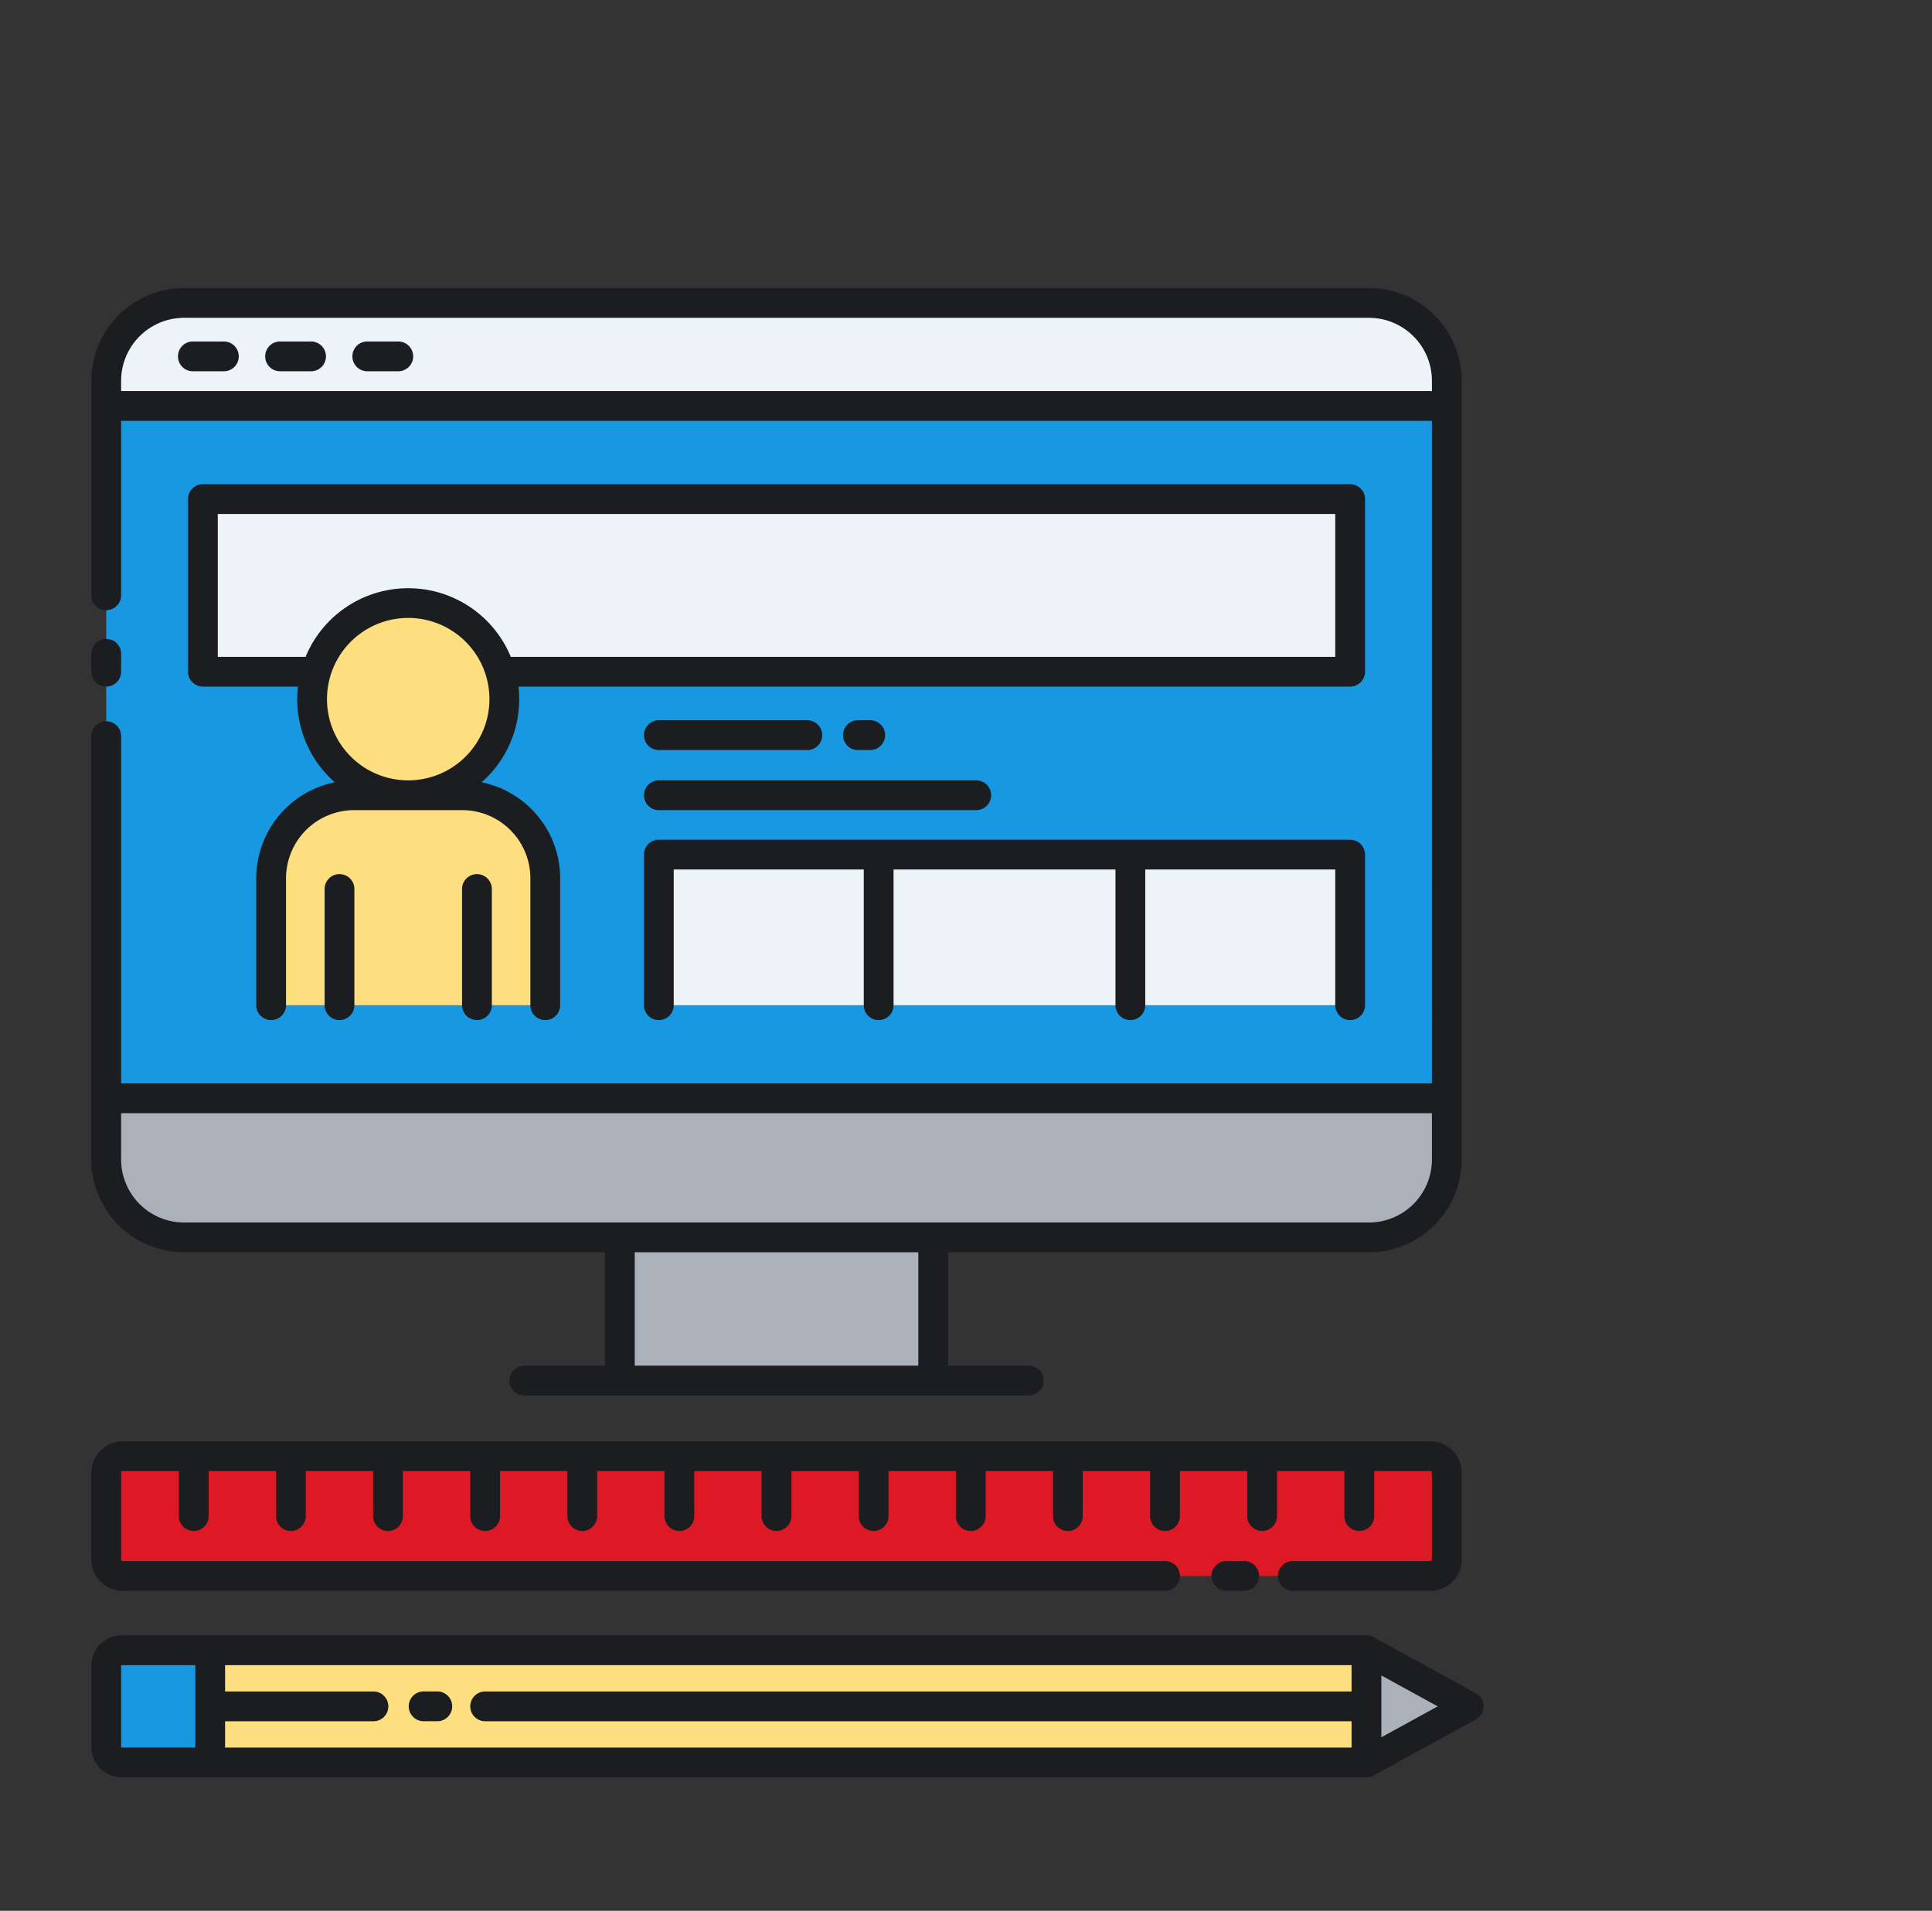 <svg xmlns="http://www.w3.org/2000/svg" width="275" height="272"><rect width="100%" height="100%" fill="#333333" stroke="none"/><g data-name="Grupo 391a"><path data-name="Retângulo 19" fill="none" d="M0 0h275v272H0z"/><g data-name="Website Design"><g data-name="Grupo 343"><path data-name="Caminho 450" d="M194.5 250.879l14.555-7.983-14.555-7.984z" fill="#aab1ba"/></g><g data-name="Grupo 344"><path data-name="Caminho 451" d="M194.5 234.913H17.31a2.19 2.19 0 0 0-2.19 2.19v11.585a2.19 2.19 0 0 0 2.19 2.19H194.5z" fill="#fddf7f"/></g><g data-name="Grupo 345"><path data-name="Caminho 452" d="M29.917 234.913H17.31a2.19 2.19 0 0 0-2.19 2.19v11.585a2.19 2.19 0 0 0 2.19 2.19h12.607v-15.965z" fill="#1798e0"/></g><g data-name="Grupo 346"><path data-name="Caminho 453" d="M203.603 224.333H17.457a2.336 2.336 0 0 1-2.337-2.337V209.63a2.336 2.336 0 0 1 2.337-2.339h186.146a2.336 2.336 0 0 1 2.337 2.337v12.367a2.337 2.337 0 0 1-2.337 2.338z" fill="#dc1924"/></g><g data-name="Grupo 347"><path data-name="Retângulo 8" fill="#1798e0" d="M15.12 57.788h190.82v98.556H15.12z"/></g><g data-name="Grupo 348"><path data-name="Retângulo 9" fill="#ecf4f7" d="M28.88 71.045h163.3v24.572H28.88z"/></g><g data-name="Grupo 349"><path data-name="Retângulo 10" fill="#ecf4f7" d="M93.785 121.654h98.395v21.434H93.785z"/></g><g data-name="Grupo 350"><path data-name="Caminho 454" d="M194.855 43.12H26.205a11.085 11.085 0 0 0-11.088 11.085v3.584h190.82v-3.584a11.085 11.085 0 0 0-11.082-11.085z" fill="#ecf4f7"/></g><g data-name="Grupo 351"><path data-name="Retângulo 11" fill="#aab1ba" d="M88.228 176.14h44.604v20.38H88.228z"/></g><g data-name="Grupo 352"><path data-name="Caminho 455" d="M15.117 165.055a11.243 11.243 0 0 0 .057 1.133 11.018 11.018 0 0 0 .441 2.163q.162.52.373 1.018a11.1 11.1 0 0 0 10.213 6.77h168.653a11.1 11.1 0 0 0 10.214-6.77q.211-.5.373-1.018a11.024 11.024 0 0 0 .441-2.163 11.243 11.243 0 0 0 .057-1.133v-8.71H15.117z" fill="#aab1ba"/></g><g data-name="Grupo 353"><circle data-name="Elipse 19" cx="13.681" cy="13.681" r="13.681" transform="rotate(-26.565 217.708 -37.488)" fill="#fddf7f"/></g><g data-name="Grupo 354"><path data-name="Caminho 456" d="M65.805 113.204h-15.4a11.809 11.809 0 0 0-11.807 11.807v18.076h39.016v-18.076a11.809 11.809 0 0 0-11.809-11.807z" fill="#fddf7f"/></g><path data-name="Caminho 457" d="M12.998 95.617v-2.549a2.12 2.12 0 0 1 4.24 0v2.549a2.12 2.12 0 1 1-4.24 0zm0 69.438v-60.264a2.12 2.12 0 0 1 4.24 0v49.434h186.58V59.908H17.24v24.836a2.12 2.12 0 1 1-4.24 0V54.205A13.22 13.22 0 0 1 26.205 41h168.65a13.22 13.22 0 0 1 13.205 13.205v110.85a13.22 13.22 0 0 1-13.205 13.205h-59.9v16.14h11.473a2.12 2.12 0 1 1 0 4.24H74.636a2.12 2.12 0 1 1 0-4.24h11.472v-16.14h-59.9a13.22 13.22 0 0 1-13.21-13.205zm117.714 13.205H90.348v16.14h40.363zM203.82 55.668v-1.463a8.975 8.975 0 0 0-8.965-8.965H26.205a8.975 8.975 0 0 0-8.965 8.965v1.463zm-186.58 102.8v6.59a8.975 8.975 0 0 0 8.965 8.965h168.65a8.975 8.975 0 0 0 8.965-8.965v-6.59zM31.866 48.61h-4.414a2.12 2.12 0 1 0 0 4.24h4.413a2.12 2.12 0 0 0 0-4.24zm12.413 0h-4.414a2.12 2.12 0 1 0 0 4.24h4.413a2.12 2.12 0 1 0 0-4.24zm12.413 0h-4.414a2.12 2.12 0 1 0 0 4.24h4.413a2.12 2.12 0 0 0 0-4.24zm137.606 47.007a2.12 2.12 0 0 1-2.12 2.12H73.798a15.728 15.728 0 0 1-5.245 13.622 13.952 13.952 0 0 1 11.18 13.654v18.076a2.12 2.12 0 0 1-4.24 0v-18.076a9.7 9.7 0 0 0-9.689-9.689h-15.4a9.7 9.7 0 0 0-9.689 9.689v18.076a2.12 2.12 0 0 1-4.24 0v-18.076a13.952 13.952 0 0 1 11.178-13.655 15.729 15.729 0 0 1-5.245-13.621H28.88a2.12 2.12 0 0 1-2.12-2.12V71.045a2.12 2.12 0 0 1 2.12-2.12h163.3a2.12 2.12 0 0 1 2.12 2.12v24.572zM69.666 99.523a11.561 11.561 0 1 0-11.561 11.561 11.574 11.574 0 0 0 11.561-11.561zM190.06 73.165H30.998V93.5h12.5a15.8 15.8 0 0 1 29.207 0H190.06V73.165zm2.12 72.044a2.12 2.12 0 0 0 2.12-2.12v-21.435a2.12 2.12 0 0 0-2.12-2.12h-98.4a2.12 2.12 0 0 0-2.12 2.12v21.434a2.12 2.12 0 1 0 4.24 0v-19.314h27.048v19.314a2.12 2.12 0 1 0 4.24 0v-19.314h31.587v19.314a2.12 2.12 0 0 0 4.24 0v-19.314h27.044v19.314a2.12 2.12 0 0 0 2.121 2.121zM48.323 124.431a2.12 2.12 0 0 0-2.12 2.12v16.538a2.12 2.12 0 1 0 4.24 0v-16.538a2.12 2.12 0 0 0-2.12-2.12zm17.445 2.12v16.538a2.12 2.12 0 1 0 4.24 0v-16.538a2.12 2.12 0 1 0-4.24 0zm28.017-19.782h21.127a2.12 2.12 0 1 0 0-4.24H93.785a2.12 2.12 0 0 0 0 4.24zm30.083 0a2.12 2.12 0 0 0 0-4.24h-1.752a2.12 2.12 0 0 0 0 4.24zm-30.083 8.555h45.173a2.12 2.12 0 0 0 0-4.24H93.785a2.12 2.12 0 0 0 0 4.24zm80.772 106.89a2.12 2.12 0 0 0 0 4.24h2.541a2.12 2.12 0 0 0 0-4.24zm-157.1 4.24h148.372a2.12 2.12 0 0 0 0-4.24H17.457a.217.217 0 0 1-.217-.217V209.63a.217.217 0 0 1 .217-.217h8.005v6.4a2.12 2.12 0 1 0 4.24 0v-6.4h9.585v6.4a2.12 2.12 0 1 0 4.24 0v-6.4h9.584v6.4a2.12 2.12 0 1 0 4.24 0v-6.4h9.584v6.4a2.12 2.12 0 1 0 4.24 0v-6.4h9.584v6.4a2.12 2.12 0 1 0 4.24 0v-6.4h9.584v6.4a2.12 2.12 0 1 0 4.24 0v-6.4h9.584v6.4a2.12 2.12 0 1 0 4.24 0v-6.4h9.584v6.4a2.12 2.12 0 1 0 4.24 0v-6.4h9.585v6.4a2.12 2.12 0 1 0 4.24 0v-6.4h9.585v6.4a2.12 2.12 0 1 0 4.24 0v-6.4h9.585v6.4a2.12 2.12 0 1 0 4.24 0v-6.4h9.585v6.4a2.12 2.12 0 1 0 4.24 0v-6.4h9.585v6.4a2.12 2.12 0 1 0 4.24 0v-6.4h8.002a.217.217 0 0 1 .217.217V222a.217.217 0 0 1-.217.217h-19.574a2.12 2.12 0 0 0 0 4.24h19.574a4.462 4.462 0 0 0 4.459-4.457v-12.37a4.462 4.462 0 0 0-4.457-4.457H17.457a4.462 4.462 0 0 0-4.459 4.457V222a4.462 4.462 0 0 0 4.459 4.454zM211.175 242.9a2.12 2.12 0 0 1-1.1 1.859l-14.555 7.983c-.047.026-.1.046-.145.068-.024.011-.047.024-.072.034a2.111 2.111 0 0 1-.34.106l-.084.016a2.143 2.143 0 0 1-.378.038H17.311a4.316 4.316 0 0 1-4.31-4.311V237.1a4.316 4.316 0 0 1 4.31-4.31h177.223a2.154 2.154 0 0 1 .337.034c.028.005.057.009.085.015a2.071 2.071 0 0 1 .34.106c.028.011.054.025.082.038.047.021.094.04.14.065l14.555 7.983a2.118 2.118 0 0 1 1.102 1.869zm-18.795-5.863H32.038v3.743h21.116a2.12 2.12 0 0 1 0 4.24H32.038v3.743H192.38v-3.743H69.056a2.12 2.12 0 0 1 0-4.24H192.38zM17.311 248.76h10.487v-11.727H17.311a.07.07 0 0 0-.07.07v11.585a.071.071 0 0 0 .07.072zm187.336-5.86l-8.026-4.4v8.8zm-144.349 2.116h1.947a2.12 2.12 0 1 0 0-4.24h-1.947a2.12 2.12 0 1 0 0 4.24z" fill="#1c1d21"/></g></g></svg>